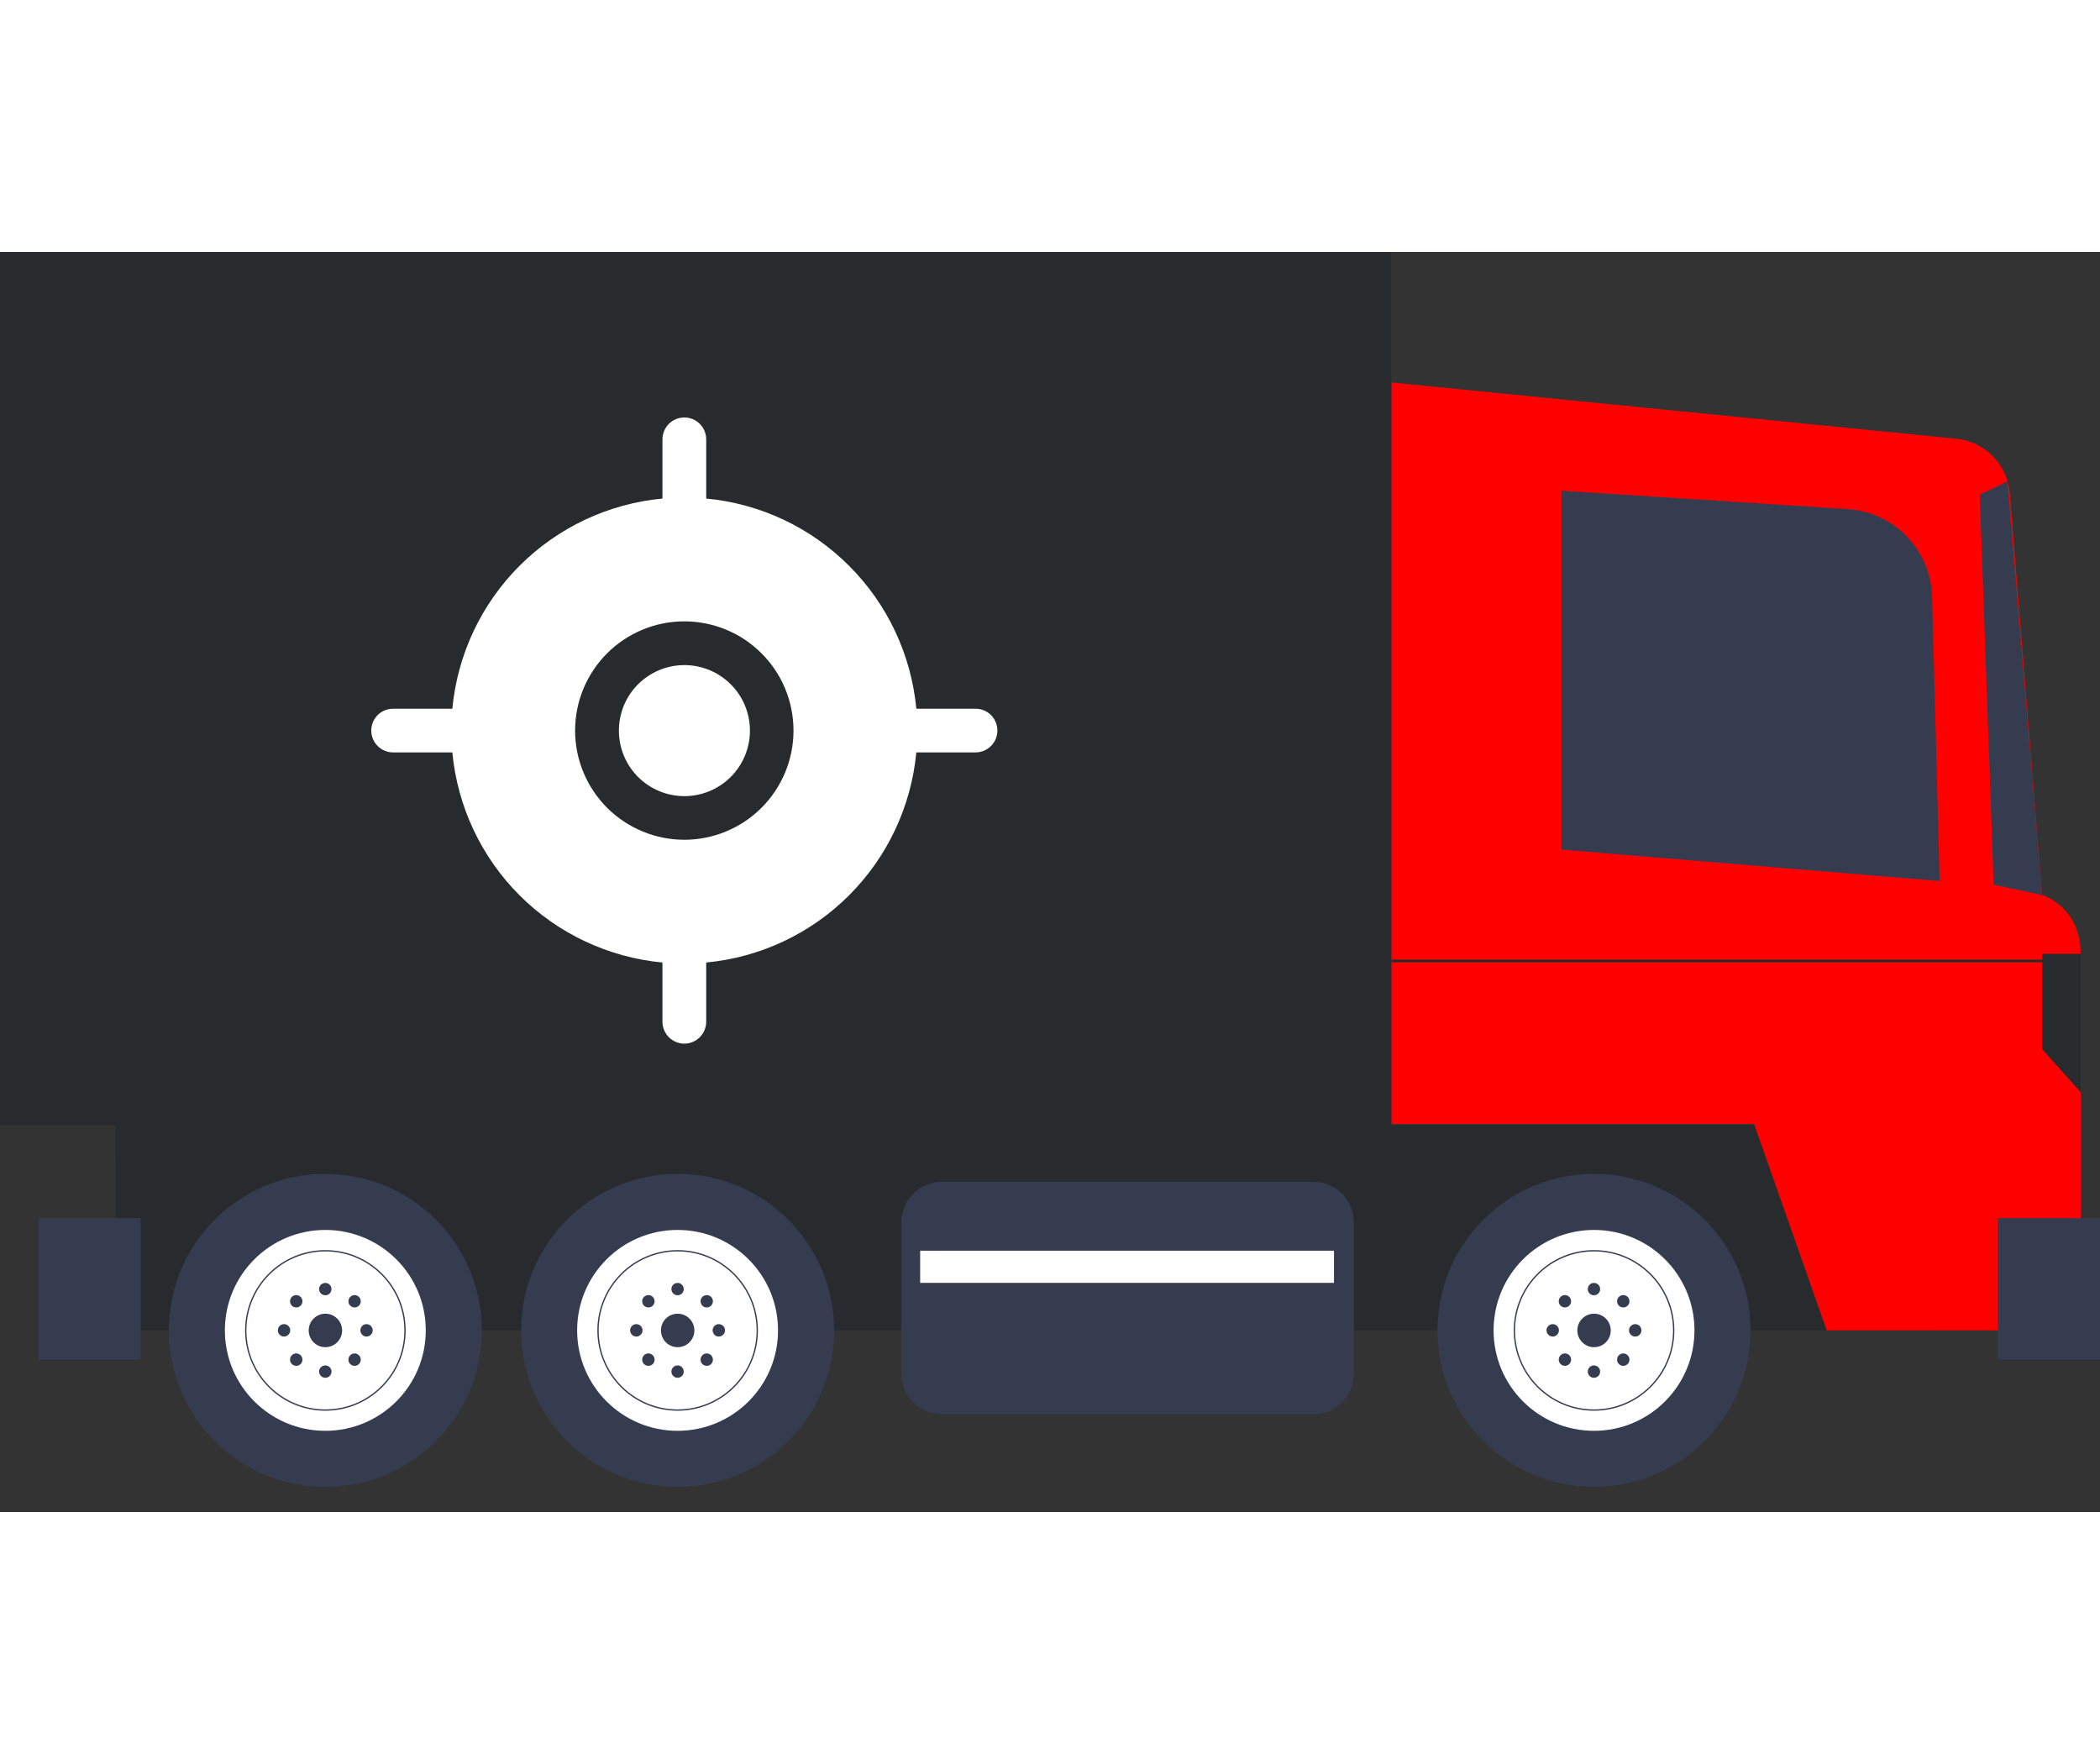 <svg width="25" height="21" viewBox="0 0 35 21" fill="none" xmlns="http://www.w3.org/2000/svg">
<rect x="0" y="0" width="35" height="21" fill="#333333" stroke="none"/>
<path d="M32.203 14.553H1.928V17.973H32.203V14.553Z" fill="#282B2E"/>
<path d="M30.464 14.553H1.928V15.139H30.464V14.553Z" fill="#282B2E"/>
<path d="M23.188 2.174L32.604 3.112C33.083 3.16 33.458 3.543 33.497 4.022L34.035 10.716C34.035 10.716 34.678 10.905 34.678 11.699C34.678 12.492 34.678 17.973 34.678 17.973H30.445L29.235 14.534H23.188V2.174Z" fill="#FF0000"/>
<path d="M33.46 3.822L32.996 4.045L33.228 10.546L34.035 10.716L33.46 3.822Z" fill="#363C50"/>
<path d="M23.189 0H0V14.552H23.189V0Z" fill="#282B2E"/>
<path d="M11.293 20.581C12.734 20.581 13.902 19.413 13.902 17.973C13.902 16.533 12.734 15.365 11.293 15.365C9.853 15.365 8.686 16.533 8.686 17.973C8.686 19.413 9.853 20.581 11.293 20.581Z" fill="#363C50"/>
<path d="M11.293 19.647C12.218 19.647 12.967 18.897 12.967 17.973C12.967 17.048 12.218 16.299 11.293 16.299C10.369 16.299 9.619 17.048 9.619 17.973C9.619 18.897 10.369 19.647 11.293 19.647Z" fill="white"/>
<path d="M11.294 18.253C11.448 18.253 11.573 18.128 11.573 17.974C11.573 17.82 11.448 17.695 11.294 17.695C11.14 17.695 11.016 17.82 11.016 17.974C11.016 18.128 11.14 18.253 11.294 18.253Z" fill="#363C50"/>
<path d="M11.293 17.388C11.35 17.388 11.396 17.342 11.396 17.285C11.396 17.228 11.35 17.182 11.293 17.182C11.236 17.182 11.19 17.228 11.19 17.285C11.19 17.342 11.236 17.388 11.293 17.388Z" fill="#363C50"/>
<path d="M11.293 18.763C11.35 18.763 11.396 18.717 11.396 18.66C11.396 18.603 11.35 18.557 11.293 18.557C11.236 18.557 11.19 18.603 11.19 18.66C11.19 18.717 11.236 18.763 11.293 18.763Z" fill="#363C50"/>
<path d="M11.98 18.076C12.037 18.076 12.084 18.029 12.084 17.972C12.084 17.915 12.037 17.869 11.98 17.869C11.923 17.869 11.877 17.915 11.877 17.972C11.877 18.029 11.923 18.076 11.98 18.076Z" fill="#363C50"/>
<path d="M10.605 18.076C10.662 18.076 10.709 18.029 10.709 17.972C10.709 17.915 10.662 17.869 10.605 17.869C10.548 17.869 10.502 17.915 10.502 17.972C10.502 18.029 10.548 18.076 10.605 18.076Z" fill="#363C50"/>
<path d="M11.779 17.591C11.836 17.591 11.882 17.545 11.882 17.488C11.882 17.431 11.836 17.385 11.779 17.385C11.722 17.385 11.676 17.431 11.676 17.488C11.676 17.545 11.722 17.591 11.779 17.591Z" fill="#363C50"/>
<path d="M10.806 18.564C10.864 18.564 10.91 18.518 10.91 18.461C10.91 18.404 10.864 18.357 10.806 18.357C10.749 18.357 10.703 18.404 10.703 18.461C10.703 18.518 10.749 18.564 10.806 18.564Z" fill="#363C50"/>
<path d="M10.806 17.591C10.864 17.591 10.91 17.545 10.91 17.488C10.91 17.431 10.864 17.385 10.806 17.385C10.749 17.385 10.703 17.431 10.703 17.488C10.703 17.545 10.749 17.591 10.806 17.591Z" fill="#363C50"/>
<path d="M11.779 18.564C11.836 18.564 11.882 18.518 11.882 18.461C11.882 18.404 11.836 18.357 11.779 18.357C11.722 18.357 11.676 18.404 11.676 18.461C11.676 18.518 11.722 18.564 11.779 18.564Z" fill="#363C50"/>
<path d="M11.294 19.301C12.027 19.301 12.621 18.707 12.621 17.974C12.621 17.241 12.027 16.646 11.294 16.646C10.561 16.646 9.967 17.241 9.967 17.974C9.967 18.707 10.561 19.301 11.294 19.301Z" stroke="#363C50" stroke-width="0.022" stroke-miterlimit="10"/>
<path d="M5.422 20.581C6.863 20.581 8.03 19.413 8.03 17.973C8.03 16.533 6.863 15.365 5.422 15.365C3.982 15.365 2.814 16.533 2.814 17.973C2.814 19.413 3.982 20.581 5.422 20.581Z" fill="#363C50"/>
<path d="M5.422 19.647C6.347 19.647 7.096 18.897 7.096 17.973C7.096 17.048 6.347 16.299 5.422 16.299C4.498 16.299 3.748 17.048 3.748 17.973C3.748 18.897 4.498 19.647 5.422 19.647Z" fill="white"/>
<path d="M5.423 18.253C5.577 18.253 5.702 18.128 5.702 17.974C5.702 17.82 5.577 17.695 5.423 17.695C5.269 17.695 5.145 17.82 5.145 17.974C5.145 18.128 5.269 18.253 5.423 18.253Z" fill="#363C50"/>
<path d="M5.422 17.388C5.479 17.388 5.525 17.342 5.525 17.285C5.525 17.228 5.479 17.182 5.422 17.182C5.365 17.182 5.318 17.228 5.318 17.285C5.318 17.342 5.365 17.388 5.422 17.388Z" fill="#363C50"/>
<path d="M5.422 18.763C5.479 18.763 5.525 18.717 5.525 18.66C5.525 18.603 5.479 18.557 5.422 18.557C5.365 18.557 5.318 18.603 5.318 18.66C5.318 18.717 5.365 18.763 5.422 18.763Z" fill="#363C50"/>
<path d="M6.109 18.076C6.166 18.076 6.212 18.029 6.212 17.972C6.212 17.915 6.166 17.869 6.109 17.869C6.052 17.869 6.006 17.915 6.006 17.972C6.006 18.029 6.052 18.076 6.109 18.076Z" fill="#363C50"/>
<path d="M4.734 18.076C4.791 18.076 4.837 18.029 4.837 17.972C4.837 17.915 4.791 17.869 4.734 17.869C4.677 17.869 4.631 17.915 4.631 17.972C4.631 18.029 4.677 18.076 4.734 18.076Z" fill="#363C50"/>
<path d="M5.91 17.591C5.967 17.591 6.013 17.545 6.013 17.488C6.013 17.431 5.967 17.385 5.91 17.385C5.853 17.385 5.807 17.431 5.807 17.488C5.807 17.545 5.853 17.591 5.91 17.591Z" fill="#363C50"/>
<path d="M4.937 18.564C4.994 18.564 5.041 18.518 5.041 18.461C5.041 18.404 4.994 18.357 4.937 18.357C4.88 18.357 4.834 18.404 4.834 18.461C4.834 18.518 4.88 18.564 4.937 18.564Z" fill="#363C50"/>
<path d="M4.937 17.591C4.994 17.591 5.041 17.545 5.041 17.488C5.041 17.431 4.994 17.385 4.937 17.385C4.88 17.385 4.834 17.431 4.834 17.488C4.834 17.545 4.88 17.591 4.937 17.591Z" fill="#363C50"/>
<path d="M5.91 18.564C5.967 18.564 6.013 18.518 6.013 18.461C6.013 18.404 5.967 18.357 5.91 18.357C5.853 18.357 5.807 18.404 5.807 18.461C5.807 18.518 5.853 18.564 5.91 18.564Z" fill="#363C50"/>
<path d="M5.423 19.301C6.156 19.301 6.75 18.707 6.75 17.974C6.75 17.241 6.156 16.646 5.423 16.646C4.69 16.646 4.096 17.241 4.096 17.974C4.096 18.707 4.69 19.301 5.423 19.301Z" stroke="#363C50" stroke-width="0.022" stroke-miterlimit="10"/>
<path d="M26.567 20.581C28.007 20.581 29.175 19.413 29.175 17.973C29.175 16.533 28.007 15.365 26.567 15.365C25.127 15.365 23.959 16.533 23.959 17.973C23.959 19.413 25.127 20.581 26.567 20.581Z" fill="#363C50"/>
<path d="M26.567 19.647C27.491 19.647 28.241 18.897 28.241 17.973C28.241 17.048 27.491 16.299 26.567 16.299C25.642 16.299 24.893 17.048 24.893 17.973C24.893 18.897 25.642 19.647 26.567 19.647Z" fill="white"/>
<path d="M26.568 18.253C26.722 18.253 26.846 18.128 26.846 17.974C26.846 17.82 26.722 17.695 26.568 17.695C26.414 17.695 26.289 17.82 26.289 17.974C26.289 18.128 26.414 18.253 26.568 18.253Z" fill="#363C50"/>
<path d="M26.566 17.388C26.623 17.388 26.669 17.342 26.669 17.285C26.669 17.228 26.623 17.182 26.566 17.182C26.509 17.182 26.463 17.228 26.463 17.285C26.463 17.342 26.509 17.388 26.566 17.388Z" fill="#363C50"/>
<path d="M26.566 18.763C26.623 18.763 26.669 18.717 26.669 18.66C26.669 18.603 26.623 18.557 26.566 18.557C26.509 18.557 26.463 18.603 26.463 18.66C26.463 18.717 26.509 18.763 26.566 18.763Z" fill="#363C50"/>
<path d="M27.254 18.076C27.311 18.076 27.357 18.029 27.357 17.972C27.357 17.915 27.311 17.869 27.254 17.869C27.197 17.869 27.15 17.915 27.15 17.972C27.15 18.029 27.197 18.076 27.254 18.076Z" fill="#363C50"/>
<path d="M25.879 18.076C25.936 18.076 25.982 18.029 25.982 17.972C25.982 17.915 25.936 17.869 25.879 17.869C25.822 17.869 25.775 17.915 25.775 17.972C25.775 18.029 25.822 18.076 25.879 18.076Z" fill="#363C50"/>
<path d="M27.055 17.591C27.111 17.591 27.158 17.545 27.158 17.488C27.158 17.431 27.111 17.385 27.055 17.385C26.997 17.385 26.951 17.431 26.951 17.488C26.951 17.545 26.997 17.591 27.055 17.591Z" fill="#363C50"/>
<path d="M26.082 18.564C26.139 18.564 26.185 18.518 26.185 18.461C26.185 18.404 26.139 18.357 26.082 18.357C26.025 18.357 25.979 18.404 25.979 18.461C25.979 18.518 26.025 18.564 26.082 18.564Z" fill="#363C50"/>
<path d="M26.082 17.591C26.139 17.591 26.185 17.545 26.185 17.488C26.185 17.431 26.139 17.385 26.082 17.385C26.025 17.385 25.979 17.431 25.979 17.488C25.979 17.545 26.025 17.591 26.082 17.591Z" fill="#363C50"/>
<path d="M27.055 18.564C27.111 18.564 27.158 18.518 27.158 18.461C27.158 18.404 27.111 18.357 27.055 18.357C26.997 18.357 26.951 18.404 26.951 18.461C26.951 18.518 26.997 18.564 27.055 18.564Z" fill="#363C50"/>
<path d="M26.567 19.301C27.3 19.301 27.895 18.707 27.895 17.974C27.895 17.241 27.3 16.646 26.567 16.646C25.834 16.646 25.24 17.241 25.24 17.974C25.24 18.707 25.834 19.301 26.567 19.301Z" stroke="#363C50" stroke-width="0.022" stroke-miterlimit="10"/>
<path d="M15.701 19.37H21.887C22.261 19.37 22.564 19.067 22.564 18.693V16.173C22.564 15.799 22.261 15.496 21.887 15.496H15.701C15.327 15.496 15.023 15.799 15.023 16.173V18.693C15.023 19.067 15.327 19.37 15.701 19.37Z" fill="#363C50"/>
<path d="M30.793 4.285L26.023 3.979V9.96L32.328 10.484L32.203 5.788C32.203 4.994 31.586 4.336 30.793 4.285Z" fill="#363C50"/>
<path d="M34.678 11.697H34.035V13.285L34.678 14.003V11.697Z" fill="#282B2E"/>
<path d="M34.139 11.816H23.188" stroke="#282B2E" stroke-width="0.044" stroke-miterlimit="10"/>
<path d="M35 16.102H33.299V18.459H35V16.102Z" fill="#363C50"/>
<path d="M2.344 16.102H0.643V18.459H2.344V16.102Z" fill="#363C50"/>
<path d="M22.233 16.645H15.336V17.181H22.233V16.645Z" fill="white"/>
<path fill-rule="evenodd" clip-rule="evenodd" d="M6.188 7.976C6.188 8.177 6.35 8.34 6.552 8.34H7.539C7.624 9.24 8.02 10.082 8.659 10.722C9.299 11.361 10.141 11.757 11.041 11.842V12.829C11.041 12.926 11.08 13.019 11.148 13.087C11.216 13.155 11.309 13.194 11.405 13.194C11.502 13.194 11.595 13.155 11.663 13.087C11.731 13.019 11.77 12.926 11.77 12.829V11.842C12.67 11.757 13.512 11.361 14.151 10.722C14.791 10.082 15.187 9.24 15.272 8.34H16.259C16.356 8.34 16.448 8.302 16.517 8.233C16.585 8.165 16.623 8.072 16.623 7.976C16.623 7.879 16.585 7.787 16.517 7.718C16.448 7.65 16.356 7.612 16.259 7.612H15.272C15.187 6.711 14.791 5.869 14.151 5.23C13.512 4.59 12.67 4.194 11.77 4.109V3.122C11.77 3.025 11.731 2.933 11.663 2.864C11.595 2.796 11.502 2.758 11.405 2.758C11.309 2.758 11.216 2.796 11.148 2.864C11.08 2.933 11.041 3.025 11.041 3.122V4.109C10.141 4.194 9.299 4.59 8.659 5.23C8.02 5.869 7.624 6.711 7.539 7.612H6.552C6.455 7.612 6.362 7.65 6.294 7.718C6.226 7.787 6.188 7.879 6.188 7.976ZM9.585 7.976C9.585 7.493 9.777 7.03 10.118 6.689C10.46 6.347 10.923 6.156 11.405 6.156C11.888 6.156 12.351 6.347 12.692 6.689C13.034 7.03 13.225 7.493 13.225 7.976C13.225 8.458 13.034 8.921 12.692 9.263C12.351 9.604 11.888 9.796 11.405 9.796C10.923 9.796 10.46 9.604 10.118 9.263C9.777 8.921 9.585 8.458 9.585 7.976Z" fill="white"/>
<path d="M10.315 7.977C10.315 7.687 10.43 7.409 10.634 7.205C10.839 7 11.117 6.885 11.407 6.885C11.696 6.885 11.974 7 12.179 7.205C12.384 7.409 12.499 7.687 12.499 7.977C12.499 8.267 12.384 8.544 12.179 8.749C11.974 8.954 11.696 9.069 11.407 9.069C11.117 9.069 10.839 8.954 10.634 8.749C10.43 8.544 10.315 8.267 10.315 7.977Z" fill="white"/>
</svg>
